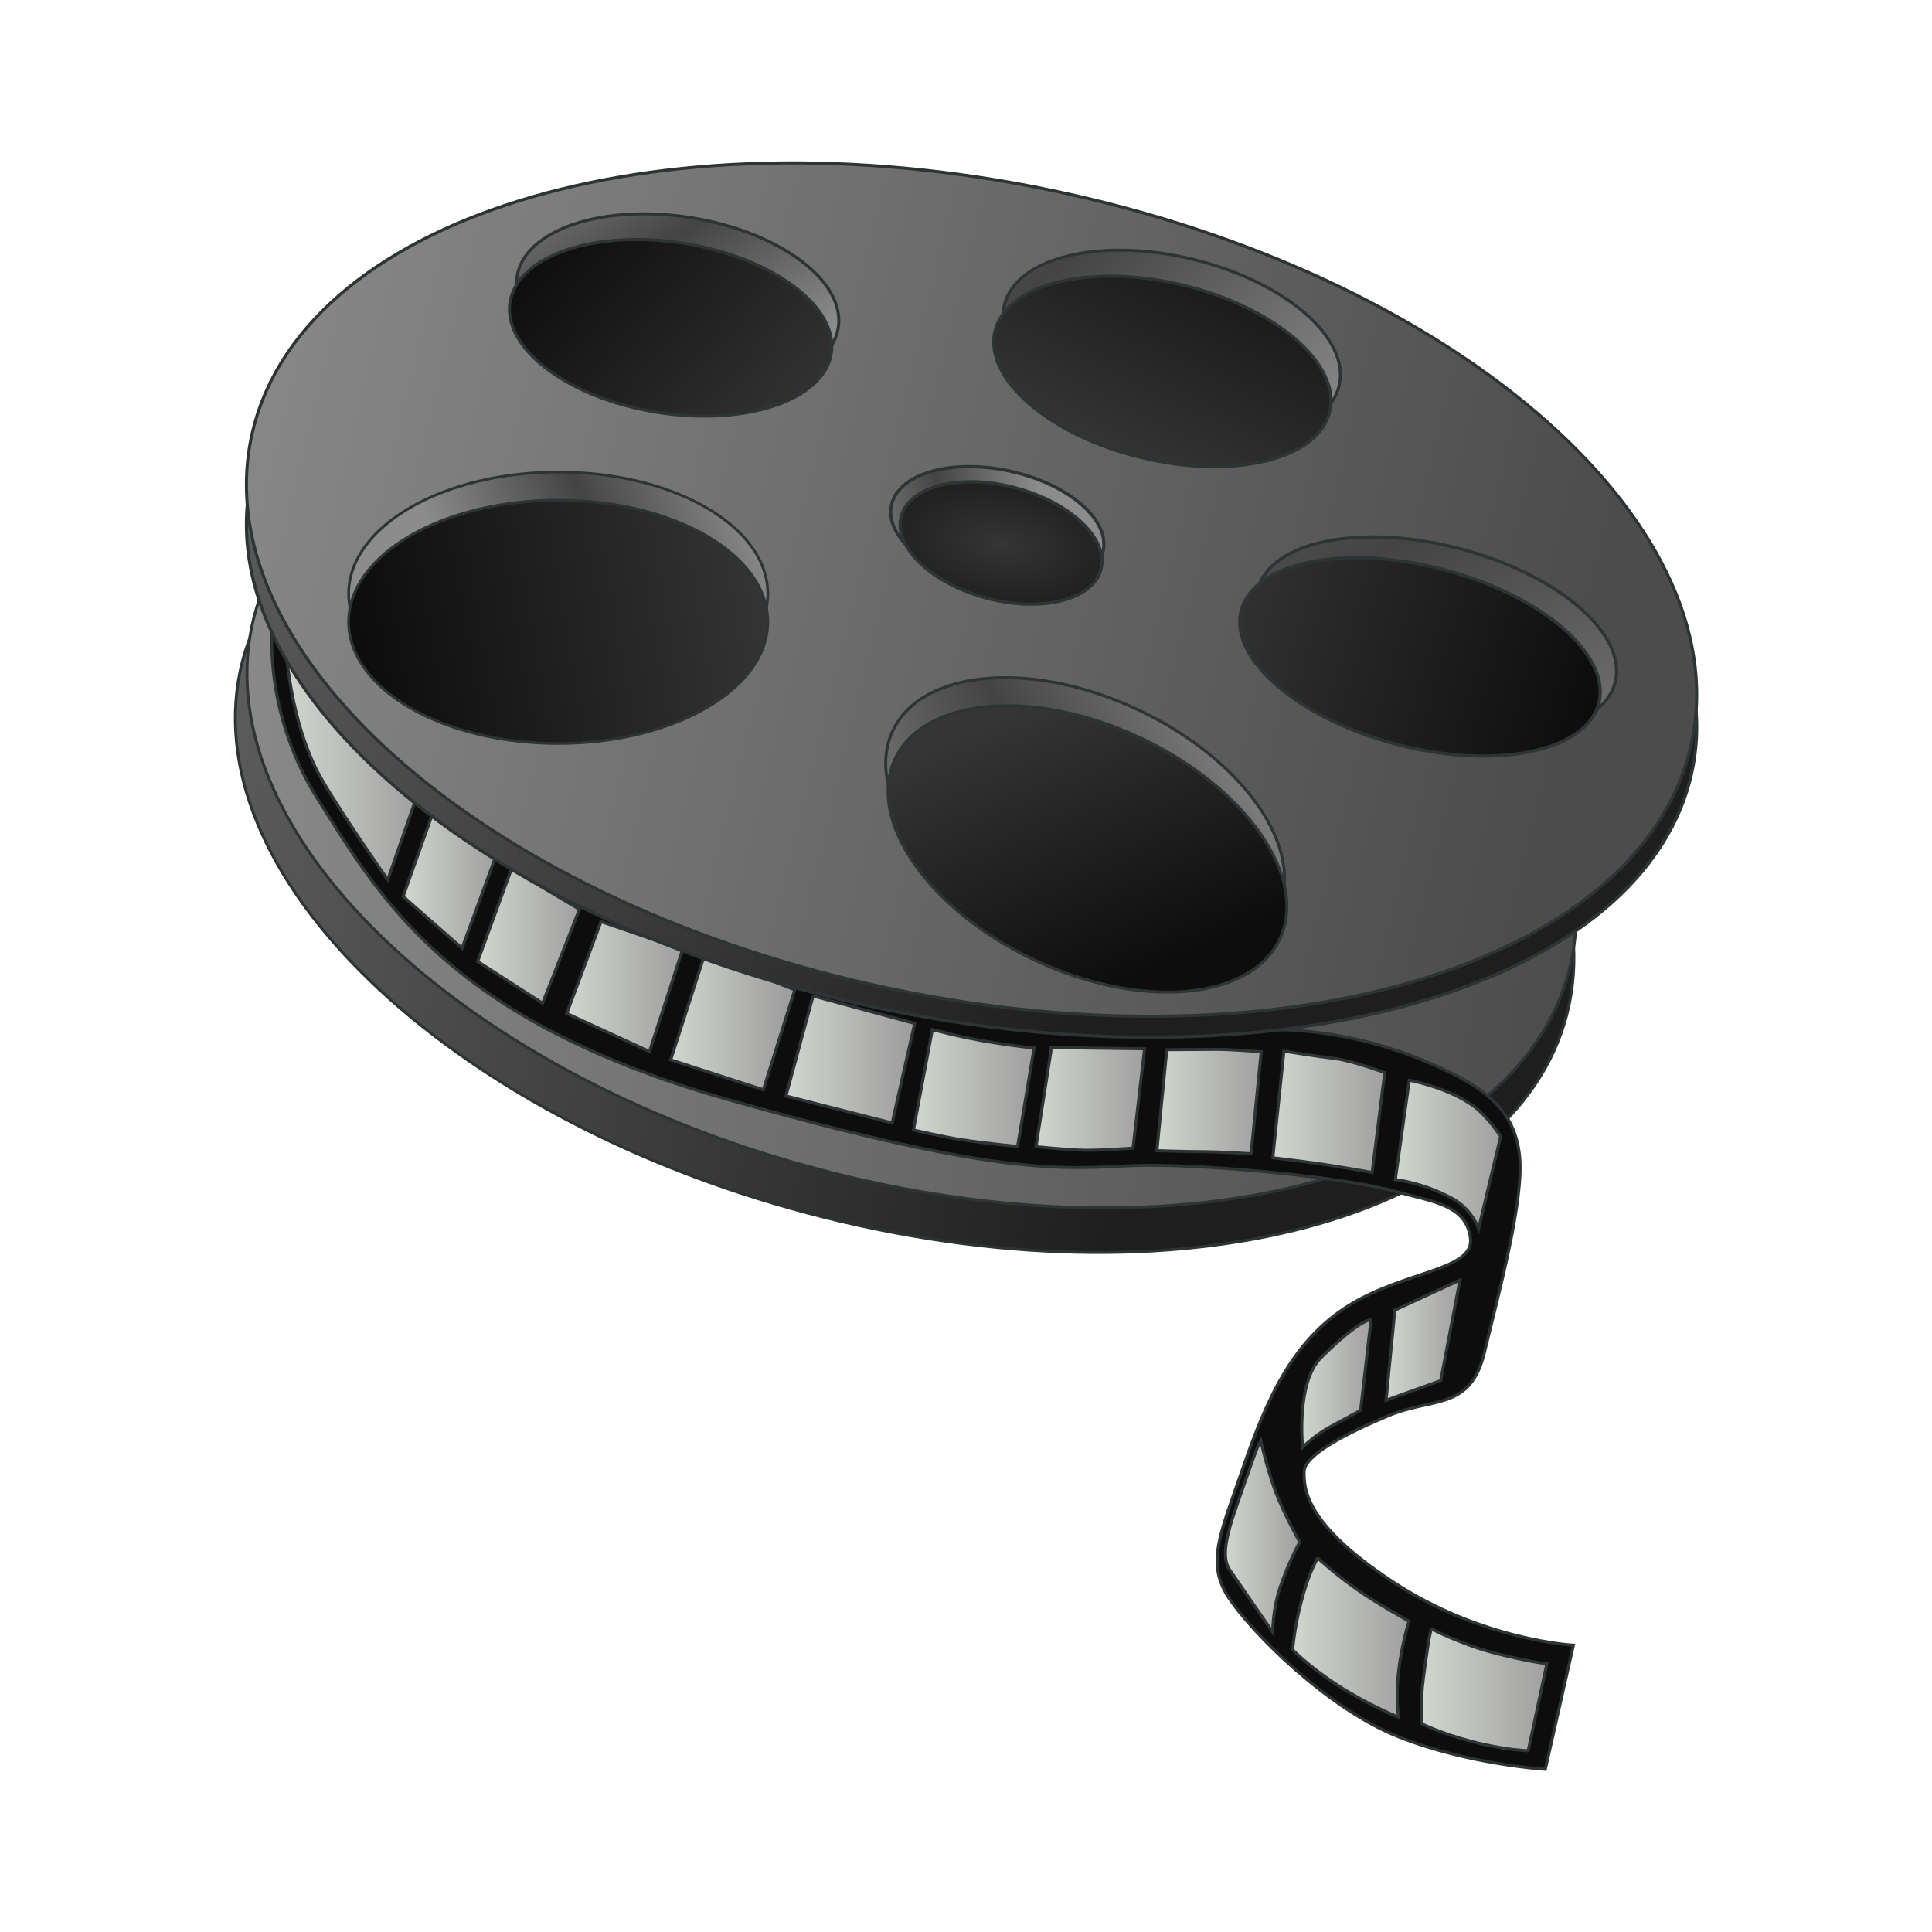 <?xml version="1.0" encoding="UTF-8"?>
<!DOCTYPE svg PUBLIC "-//W3C//DTD SVG 1.1//EN" "http://www.w3.org/Graphics/SVG/1.1/DTD/svg11.dtd">
<svg version="1.1" xmlns="http://www.w3.org/2000/svg" xmlns:xlink="http://www.w3.org/1999/xlink" x="0" y="0" width="64" height="64" viewBox="0, 0, 64, 64">
  <defs>
    <linearGradient id="Gradient_1" gradientUnits="userSpaceOnUse" x1="6.764" y1="35.879" x2="38.928" y2="38.692" gradientTransform="matrix(0.975, 0.215, -0.131, 1.107, 5.888, -18.287)">
      <stop offset="0" stop-color="#5B5B5B"/>
      <stop offset="1" stop-color="#1E1E1E"/>
    </linearGradient>
    <linearGradient id="Gradient_2" gradientUnits="userSpaceOnUse" x1="6.764" y1="35.879" x2="52.271" y2="35.879" gradientTransform="matrix(0.968, 0.215, -0.13, 1.107, 6.289, -19.767)">
      <stop offset="0" stop-color="#898989"/>
      <stop offset="1" stop-color="#4C4C4C"/>
    </linearGradient>
    <linearGradient id="Gradient_3" gradientUnits="userSpaceOnUse" x1="9.247" y1="29.735" x2="13.792" y2="29.735" gradientTransform="matrix(1, 0, 0, 1, 0.145, -4.536)">
      <stop offset="0" stop-color="#D3D7CF"/>
      <stop offset="1" stop-color="#9F9F9F"/>
    </linearGradient>
    <linearGradient id="Gradient_4" gradientUnits="userSpaceOnUse" x1="13.147" y1="33.525" x2="16.348" y2="33.525" gradientTransform="matrix(1, 0, 0, 1, 0.145, -4.536)">
      <stop offset="0" stop-color="#D3D7CF"/>
      <stop offset="1" stop-color="#9F9F9F"/>
    </linearGradient>
    <linearGradient id="Gradient_5" gradientUnits="userSpaceOnUse" x1="15.615" y1="35.545" x2="19.112" y2="35.545" gradientTransform="matrix(1, 0, 0, 1, 0.145, -4.536)">
      <stop offset="0" stop-color="#D3D7CF"/>
      <stop offset="1" stop-color="#9F9F9F"/>
    </linearGradient>
    <linearGradient id="Gradient_6" gradientUnits="userSpaceOnUse" x1="18.567" y1="37.219" x2="22.404" y2="37.219" gradientTransform="matrix(1, 0, 0, 1, 0.145, -4.536)">
      <stop offset="0" stop-color="#D3D7CF"/>
      <stop offset="1" stop-color="#9F9F9F"/>
    </linearGradient>
    <linearGradient id="Gradient_7" gradientUnits="userSpaceOnUse" x1="22.01" y1="38.614" x2="25.87" y2="38.614" gradientTransform="matrix(1, 0, 0, 1, 0.145, -4.536)">
      <stop offset="0" stop-color="#D3D7CF"/>
      <stop offset="1" stop-color="#9F9F9F"/>
    </linearGradient>
    <linearGradient id="Gradient_8" gradientUnits="userSpaceOnUse" x1="25.829" y1="39.82" x2="29.903" y2="39.82" gradientTransform="matrix(1, 0, 0, 1, 0.145, -4.536)">
      <stop offset="0" stop-color="#D3D7CF"/>
      <stop offset="1" stop-color="#9F9F9F"/>
    </linearGradient>
    <linearGradient id="Gradient_9" gradientUnits="userSpaceOnUse" x1="30.053" y1="40.707" x2="34.049" y2="40.707" gradientTransform="matrix(1, 0, 0, 1, 0.145, -4.536)">
      <stop offset="0" stop-color="#D3D7CF"/>
      <stop offset="1" stop-color="#9F9F9F"/>
    </linearGradient>
    <linearGradient id="Gradient_10" gradientUnits="userSpaceOnUse" x1="34.112" y1="1029.4" x2="37.834" y2="1029.4" gradientTransform="matrix(1, 0, 0, 1, 0.145, -992.896)">
      <stop offset="0" stop-color="#D3D7CF"/>
      <stop offset="1" stop-color="#9F9F9F"/>
    </linearGradient>
    <linearGradient id="Gradient_11" gradientUnits="userSpaceOnUse" x1="38.116" y1="41.089" x2="41.697" y2="41.089" gradientTransform="matrix(1, 0, 0, 1, 0.145, -4.536)">
      <stop offset="0" stop-color="#D3D7CF"/>
      <stop offset="1" stop-color="#9F9F9F"/>
    </linearGradient>
    <linearGradient id="Gradient_12" gradientUnits="userSpaceOnUse" x1="41.956" y1="41.428" x2="45.787" y2="41.428" gradientTransform="matrix(1, 0, 0, 1, 0.145, -4.536)">
      <stop offset="0" stop-color="#D3D7CF"/>
      <stop offset="1" stop-color="#9F9F9F"/>
    </linearGradient>
    <linearGradient id="Gradient_13" gradientUnits="userSpaceOnUse" x1="46.015" y1="42.779" x2="49.627" y2="42.779" gradientTransform="matrix(1, 0, 0, 1, 0.145, -4.536)">
      <stop offset="0" stop-color="#D3D7CF"/>
      <stop offset="1" stop-color="#9F9F9F"/>
    </linearGradient>
    <linearGradient id="Gradient_14" gradientUnits="userSpaceOnUse" x1="45.708" y1="48.931" x2="48.279" y2="48.931" gradientTransform="matrix(1, 0, 0, 1, 0.145, -4.536)">
      <stop offset="0" stop-color="#D3D7CF"/>
      <stop offset="1" stop-color="#9F9F9F"/>
    </linearGradient>
    <linearGradient id="Gradient_15" gradientUnits="userSpaceOnUse" x1="42.917" y1="50.369" x2="45.333" y2="50.369" gradientTransform="matrix(1, 0, 0, 1, 0.145, -4.536)">
      <stop offset="0" stop-color="#D3D7CF"/>
      <stop offset="1" stop-color="#9F9F9F"/>
    </linearGradient>
    <linearGradient id="Gradient_16" gradientUnits="userSpaceOnUse" x1="40.386" y1="55.432" x2="42.972" y2="55.432" gradientTransform="matrix(1, 0, 0, 1, 0.145, -4.536)">
      <stop offset="0" stop-color="#D3D7CF"/>
      <stop offset="1" stop-color="#9F9F9F"/>
    </linearGradient>
    <linearGradient id="Gradient_17" gradientUnits="userSpaceOnUse" x1="42.614" y1="58.782" x2="46.593" y2="58.782" gradientTransform="matrix(1, 0, 0, 1, 0.145, -4.536)">
      <stop offset="0" stop-color="#D3D7CF"/>
      <stop offset="1" stop-color="#9F9F9F"/>
    </linearGradient>
    <linearGradient id="Gradient_18" gradientUnits="userSpaceOnUse" x1="46.879" y1="60.517" x2="51.159" y2="60.517" gradientTransform="matrix(1, 0, 0, 1, 0.145, -4.536)">
      <stop offset="0" stop-color="#D3D7CF"/>
      <stop offset="1" stop-color="#9F9F9F"/>
    </linearGradient>
    <linearGradient id="Gradient_19" gradientUnits="userSpaceOnUse" x1="6.764" y1="35.879" x2="38.928" y2="38.692" gradientTransform="matrix(0.996, 0.214, -0.234, 0.913, 5.5, -7.826)">
      <stop offset="0" stop-color="#5B5B5B"/>
      <stop offset="1" stop-color="#1E1E1E"/>
    </linearGradient>
    <linearGradient id="Gradient_20" gradientUnits="userSpaceOnUse" x1="6.764" y1="35.879" x2="52.271" y2="35.879" gradientTransform="matrix(0.996, 0.222, -0.234, 0.946, 5.5, -10.066)">
      <stop offset="0" stop-color="#898989"/>
      <stop offset="1" stop-color="#4C4C4C"/>
    </linearGradient>
    <linearGradient id="Gradient_21" gradientUnits="userSpaceOnUse" x1="16.508" y1="26.327" x2="24.876" y2="21.984" gradientTransform="matrix(1.029, 0, 0, 1.283, -0.421, -10.637)">
      <stop offset="0" stop-color="#8C8C8C"/>
      <stop offset="0.5" stop-color="#444444"/>
      <stop offset="1" stop-color="#8C8C8C"/>
    </linearGradient>
    <linearGradient id="Gradient_22" gradientUnits="userSpaceOnUse" x1="12.201" y1="25.02" x2="25.119" y2="22.267" gradientTransform="matrix(1.029, 0, 0, 1.283, -0.421, -9.707)">
      <stop offset="0" stop-color="#0D0D0D"/>
      <stop offset="1" stop-color="#353535"/>
    </linearGradient>
    <linearGradient id="Gradient_23" gradientUnits="userSpaceOnUse" x1="29.119" y1="35.542" x2="37.785" y2="23.952" gradientTransform="matrix(0.966, 0.422, -0.393, 1.036, 13.598, -19.537)">
      <stop offset="0" stop-color="#8C8C8C"/>
      <stop offset="0.5" stop-color="#444444"/>
      <stop offset="1" stop-color="#8C8C8C"/>
    </linearGradient>
    <linearGradient id="Gradient_24" gradientUnits="userSpaceOnUse" x1="38.691" y1="33.205" x2="32.653" y2="27.042" gradientTransform="matrix(0.966, 0.422, -0.393, 1.036, 13.675, -18.607)">
      <stop offset="0" stop-color="#0D0D0D"/>
      <stop offset="1" stop-color="#353535"/>
    </linearGradient>
    <linearGradient id="Gradient_25" gradientUnits="userSpaceOnUse" x1="54.312" y1="33.426" x2="32.749" y2="12.374" gradientTransform="matrix(1.024, 0.293, -0.334, 0.898, 7.113, -14.726)">
      <stop offset="0" stop-color="#8C8C8C"/>
      <stop offset="0.485" stop-color="#444444"/>
      <stop offset="1" stop-color="#8C8C8C"/>
    </linearGradient>
    <linearGradient id="Gradient_26" gradientUnits="userSpaceOnUse" x1="52.945" y1="23.901" x2="40.339" y2="24.599" gradientTransform="matrix(1.024, 0.293, -0.334, 0.898, 6.57, -14.036)">
      <stop offset="0" stop-color="#0D0D0D"/>
      <stop offset="1" stop-color="#353535"/>
    </linearGradient>
    <linearGradient id="Gradient_27" gradientUnits="userSpaceOnUse" x1="25.021" y1="29.825" x2="37.785" y2="23.952" gradientTransform="matrix(0.443, 0.113, -0.132, 0.378, 21.232, 5.404)">
      <stop offset="0" stop-color="#8C8C8C"/>
      <stop offset="0.5" stop-color="#444444"/>
      <stop offset="1" stop-color="#8C8C8C"/>
    </linearGradient>
    <radialGradient id="Gradient_28" gradientUnits="userSpaceOnUse" cx="33.202" cy="22.07" r="7.956" gradientTransform="matrix(0.885, 0.188, -0.194, 0.44, 8.06, 2.061)">
      <stop offset="0" stop-color="#353535"/>
      <stop offset="1" stop-color="#0D0D0D"/>
    </radialGradient>
    <linearGradient id="Gradient_29" gradientUnits="userSpaceOnUse" x1="23.511" y1="17.858" x2="15.942" y2="10.244" gradientTransform="matrix(1.015, 0.166, -0.171, 0.986, 2.472, -7.696)">
      <stop offset="0" stop-color="#8C8C8C"/>
      <stop offset="0.5" stop-color="#444444"/>
      <stop offset="1" stop-color="#8C8C8C"/>
    </linearGradient>
    <linearGradient id="Gradient_30" gradientUnits="userSpaceOnUse" x1="17.429" y1="12.223" x2="26.528" y2="17.846" gradientTransform="matrix(1.015, 0.166, -0.171, 0.986, 2.24, -6.846)">
      <stop offset="0" stop-color="#0D0D0D"/>
      <stop offset="1" stop-color="#353535"/>
    </linearGradient>
    <linearGradient id="Gradient_31" gradientUnits="userSpaceOnUse" x1="42.769" y1="20.482" x2="26.004" y2="9.282" gradientTransform="matrix(1.014, 0.246, -0.247, 1.009, 2.764, -13.656)">
      <stop offset="0" stop-color="#8C8C8C"/>
      <stop offset="0.5" stop-color="#444444"/>
      <stop offset="1" stop-color="#8C8C8C"/>
    </linearGradient>
    <linearGradient id="Gradient_32" gradientUnits="userSpaceOnUse" x1="39.755" y1="8.709" x2="37.731" y2="18.28" gradientTransform="matrix(1.014, 0.246, -0.247, 1.009, 2.454, -12.797)">
      <stop offset="0" stop-color="#0D0D0D"/>
      <stop offset="1" stop-color="#353535"/>
    </linearGradient>
  </defs>
  <g id="Capa_1">
    <g id="g7317">
      <g id="path7082">
        <path d="M52.087,32.628 C51.249,39.717 40.666,43.284 28.45,40.595 C16.233,37.906 7.009,29.979 7.847,22.889 C8.685,15.8 19.268,12.233 31.485,14.922 C43.701,17.611 52.925,25.538 52.087,32.628 z" fill="url(#Gradient_1)"/>
        <path d="M52.087,32.628 C51.249,39.717 40.666,43.284 28.45,40.595 C16.233,37.906 7.009,29.979 7.847,22.889 C8.685,15.8 19.268,12.233 31.485,14.922 C43.701,17.611 52.925,25.538 52.087,32.628 z" fill-opacity="0" stroke="#2E3436" stroke-width="0.095" stroke-linecap="round" stroke-linejoin="round"/>
      </g>
      <g id="path7084">
        <path d="M52.165,31.148 C51.333,38.237 40.824,41.804 28.693,39.115 C16.562,36.426 7.403,28.499 8.235,21.409 C9.067,14.32 19.576,10.753 31.707,13.442 C43.838,16.131 52.997,24.058 52.165,31.148 z" fill="url(#Gradient_2)"/>
        <path d="M52.165,31.148 C51.333,38.237 40.824,41.804 28.693,39.115 C16.562,36.426 7.403,28.499 8.235,21.409 C9.067,14.32 19.576,10.753 31.707,13.442 C43.838,16.131 52.997,24.058 52.165,31.148 z" fill-opacity="0" stroke="#2E3436" stroke-width="0.095" stroke-linecap="round" stroke-linejoin="round"/>
      </g>
    </g>
    <g id="g7403">
      <g id="path7086">
        <path d="M9.066,20.21 C9.066,20.21 8.523,23.313 10.54,26.494 C12.557,29.675 14.807,33.786 24.116,36.424 C33.425,39.061 35.365,38.697 37.537,38.612 C39.588,38.531 44.338,38.959 46.148,39.449 C47.511,39.819 48.553,39.915 48.708,41.001 C48.863,42.087 46.536,42.087 44.674,43.25 C42.812,44.414 41.959,46.353 41.183,48.603 C40.407,50.853 39.942,51.784 40.717,52.947 C41.493,54.111 43.976,56.593 46.303,57.524 C48.63,58.455 51.19,58.61 51.19,58.61 L52.121,54.499 C52.121,54.499 49.096,54.344 46.148,52.404 C43.2,50.465 43.2,49.301 43.2,48.758 C43.2,48.215 44.519,47.517 45.993,46.897 C47.467,46.276 48.708,46.741 49.173,44.802 C49.639,42.863 50.492,39.76 50.337,38.286 C50.182,36.812 49.251,36.036 47.467,35.26 C45.682,34.484 43.898,34.097 41.881,34.097 C39.864,34.097 32.727,34.64 27.064,32.778 C21.401,30.916 13.721,25.874 12.092,24.012 C10.463,22.15 9.639,21.209 9.067,20.21 z" fill="#0D0D0D"/>
        <path d="M9.066,20.21 C9.066,20.21 8.523,23.313 10.54,26.494 C12.557,29.675 14.807,33.786 24.116,36.424 C33.425,39.061 35.365,38.697 37.537,38.612 C39.588,38.531 44.338,38.959 46.148,39.449 C47.511,39.819 48.553,39.915 48.708,41.001 C48.863,42.087 46.536,42.087 44.674,43.25 C42.812,44.414 41.959,46.353 41.183,48.603 C40.407,50.853 39.942,51.784 40.717,52.947 C41.493,54.111 43.976,56.593 46.303,57.524 C48.63,58.455 51.19,58.61 51.19,58.61 L52.121,54.499 C52.121,54.499 49.096,54.344 46.148,52.404 C43.2,50.465 43.2,49.301 43.2,48.758 C43.2,48.215 44.519,47.517 45.993,46.897 C47.467,46.276 48.708,46.741 49.173,44.802 C49.639,42.863 50.492,39.76 50.337,38.286 C50.182,36.812 49.251,36.036 47.467,35.26 C45.682,34.484 43.898,34.097 41.881,34.097 C39.864,34.097 32.727,34.64 27.064,32.778 C21.401,30.916 13.721,25.874 12.092,24.012 C10.463,22.15 9.639,21.209 9.067,20.21 z" fill-opacity="0" stroke="#2E3436" stroke-width="0.1"/>
      </g>
      <g id="g7299">
        <g id="path7088">
          <path d="M9.454,21.256 C9.454,21.256 9.567,23.971 10.685,25.864 C11.484,27.216 12.845,29.142 12.845,29.142 L13.874,26.186 C13.874,26.186 13.13,25.742 11.636,24.401 C10.307,23.209 9.881,21.828 9.454,21.256 z" fill="url(#Gradient_3)"/>
          <path d="M9.454,21.256 C9.454,21.256 9.567,23.971 10.685,25.864 C11.484,27.216 12.845,29.142 12.845,29.142 L13.874,26.186 C13.874,26.186 13.13,25.742 11.636,24.401 C10.307,23.209 9.881,21.828 9.454,21.256 z" fill-opacity="0" stroke="#2E3436" stroke-width="0.1"/>
        </g>
        <g id="path7090">
          <path d="M14.467,26.566 L13.354,29.698 L15.306,31.41 L16.431,28.345 L14.467,26.565 z" fill="url(#Gradient_4)"/>
          <path d="M14.467,26.566 L13.354,29.698 L15.306,31.41 L16.431,28.345 L14.467,26.565 z" fill-opacity="0" stroke="#2E3436" stroke-width="0.1"/>
        </g>
        <g id="path7105">
          <path d="M16.944,28.785 L19.194,30.124 L17.972,33.232 L15.822,31.849 L16.944,28.785 z" fill="url(#Gradient_5)"/>
          <path d="M16.944,28.785 L19.194,30.124 L17.972,33.232 L15.822,31.849 L16.944,28.785 z" fill-opacity="0" stroke="#2E3436" stroke-width="0.1"/>
        </g>
        <g id="path7115">
          <path d="M19.909,30.53 L22.61,31.457 L21.515,34.834 L18.773,33.572 L19.909,30.531 z" fill="url(#Gradient_6)"/>
          <path d="M19.909,30.53 L22.61,31.457 L21.515,34.834 L18.773,33.572 L19.909,30.531 z" fill-opacity="0" stroke="#2E3436" stroke-width="0.1"/>
        </g>
        <g id="path7125">
          <path d="M23.342,31.618 L26.327,32.789 L25.286,36.1 L22.217,35.109 L23.342,31.618 z" fill="url(#Gradient_7)"/>
          <path d="M23.342,31.618 L26.327,32.789 L25.286,36.1 L22.217,35.109 L23.342,31.618 z" fill-opacity="0" stroke="#2E3436" stroke-width="0.1"/>
        </g>
        <g id="path7135">
          <path d="M26.934,32.992 L30.298,33.903 L29.554,37.2 L26.036,36.306 L26.934,32.991 z" fill="url(#Gradient_8)"/>
          <path d="M26.934,32.992 L30.298,33.903 L29.554,37.2 L26.036,36.306 L26.934,32.991 z" fill-opacity="0" stroke="#2E3436" stroke-width="0.1"/>
        </g>
        <g id="path7145">
          <path d="M30.886,34.104 C30.886,34.104 31.723,34.338 32.696,34.503 C33.673,34.668 34.256,34.714 34.256,34.714 L33.708,37.98 C33.708,37.98 32.468,37.851 31.89,37.76 C31.19,37.651 30.26,37.431 30.26,37.431 L30.886,34.104 z" fill="url(#Gradient_9)"/>
          <path d="M30.886,34.104 C30.886,34.104 31.723,34.338 32.696,34.503 C33.673,34.668 34.256,34.714 34.256,34.714 L33.708,37.98 C33.708,37.98 32.468,37.851 31.89,37.76 C31.19,37.651 30.26,37.431 30.26,37.431 L30.886,34.104 z" fill-opacity="0" stroke="#2E3436" stroke-width="0.1"/>
        </g>
        <g id="path7155">
          <path d="M34.813,34.703 L37.916,34.743 L37.532,38.033 C37.532,38.033 36.461,38.111 35.925,38.103 C35.39,38.093 34.319,37.985 34.319,37.985 L34.813,34.829 L34.813,34.828 L34.813,34.703 z" fill="url(#Gradient_10)"/>
          <path d="M34.813,34.703 L37.916,34.743 L37.532,38.033 C37.532,38.033 36.461,38.111 35.925,38.103 C35.39,38.093 34.319,37.985 34.319,37.985 L34.813,34.829 L34.813,34.828 L34.813,34.703 z" fill-opacity="0" stroke="#2E3436" stroke-width="0.1"/>
        </g>
        <g id="path7165">
          <path d="M38.653,34.772 C38.653,34.772 39.737,34.765 40.263,34.761 C40.789,34.757 41.779,34.843 41.779,34.843 L41.443,38.219 C41.443,38.219 40.403,38.153 39.883,38.152 C39.363,38.151 38.324,38.117 38.324,38.117 L38.653,34.772 z" fill="url(#Gradient_11)"/>
          <path d="M38.653,34.772 C38.653,34.772 39.737,34.765 40.263,34.761 C40.789,34.757 41.779,34.843 41.779,34.843 L41.443,38.219 C41.443,38.219 40.403,38.153 39.883,38.152 C39.363,38.151 38.324,38.117 38.324,38.117 L38.653,34.772 z" fill-opacity="0" stroke="#2E3436" stroke-width="0.1"/>
        </g>
        <g id="path7175">
          <path d="M42.532,34.819 C42.532,34.819 43.696,35.005 44.232,35.066 C44.767,35.128 45.87,35.532 45.87,35.532 L45.454,38.839 C45.454,38.839 44.357,38.646 43.809,38.565 C43.26,38.484 42.163,38.353 42.163,38.353 L42.532,34.819 z" fill="url(#Gradient_12)"/>
          <path d="M42.532,34.819 C42.532,34.819 43.696,35.005 44.232,35.066 C44.767,35.128 45.87,35.532 45.87,35.532 L45.454,38.839 C45.454,38.839 44.357,38.646 43.809,38.565 C43.26,38.484 42.163,38.353 42.163,38.353 L42.532,34.819 z" fill-opacity="0" stroke="#2E3436" stroke-width="0.1"/>
        </g>
        <g id="path7185">
          <path d="M46.685,35.782 C46.685,35.782 47.995,36.027 48.84,36.661 C49.306,37.011 49.709,37.648 49.709,37.648 L48.98,40.703 C48.98,40.703 48.783,40.082 48.133,39.716 C47.185,39.183 46.222,39.074 46.222,39.074 L46.685,35.782 z" fill="url(#Gradient_13)"/>
          <path d="M46.685,35.782 C46.685,35.782 47.995,36.027 48.84,36.661 C49.306,37.011 49.709,37.648 49.709,37.648 L48.98,40.703 C48.98,40.703 48.783,40.082 48.133,39.716 C47.185,39.183 46.222,39.074 46.222,39.074 L46.685,35.782 z" fill-opacity="0" stroke="#2E3436" stroke-width="0.1"/>
        </g>
        <g id="path7195">
          <path d="M48.362,42.403 L47.726,45.734 L45.916,46.385 L46.207,43.399 L48.362,42.403 z" fill="url(#Gradient_14)"/>
          <path d="M48.362,42.403 L47.726,45.734 L45.916,46.385 L46.207,43.399 L48.362,42.403 z" fill-opacity="0" stroke="#2E3436" stroke-width="0.1"/>
        </g>
        <g id="path7205">
          <path d="M45.416,43.721 L45.071,46.722 C45.071,46.722 44.522,47.011 44.028,47.285 C43.535,47.56 43.151,47.944 43.151,47.944 C43.151,47.944 42.931,45.804 43.754,44.981 C44.577,44.159 45.196,43.72 45.416,43.72 z" fill="url(#Gradient_15)"/>
          <path d="M45.416,43.721 L45.071,46.722 C45.071,46.722 44.522,47.011 44.028,47.285 C43.535,47.56 43.151,47.944 43.151,47.944 C43.151,47.944 42.931,45.804 43.754,44.981 C44.577,44.159 45.196,43.72 45.416,43.72 z" fill-opacity="0" stroke="#2E3436" stroke-width="0.1"/>
        </g>
        <g id="path7215">
          <path d="M41.764,47.717 C41.764,47.717 41.944,48.547 42.218,49.315 C42.492,50.083 43.055,51.084 43.055,51.084 C43.055,51.084 42.698,51.715 42.41,52.566 C42.144,53.352 42.163,54.074 42.163,54.074 L40.737,52.003 C40.475,51.622 40.582,50.979 40.972,49.864 C41.411,48.611 41.654,47.881 41.764,47.717 z" fill="url(#Gradient_16)"/>
          <path d="M41.764,47.717 C41.764,47.717 41.944,48.547 42.218,49.315 C42.492,50.083 43.055,51.084 43.055,51.084 C43.055,51.084 42.698,51.715 42.41,52.566 C42.144,53.352 42.163,54.074 42.163,54.074 L40.737,52.003 C40.475,51.622 40.582,50.979 40.972,49.864 C41.411,48.611 41.654,47.881 41.764,47.717 z" fill-opacity="0" stroke="#2E3436" stroke-width="0.1"/>
        </g>
        <g id="path7225">
          <path d="M43.644,51.606 C43.644,51.606 44.316,52.223 45.084,52.744 C45.754,53.198 46.674,53.704 46.674,53.704 C46.674,53.704 46.441,54.417 46.332,55.349 C46.222,56.282 46.332,56.885 46.332,56.885 C46.332,56.885 45.331,56.487 44.316,55.829 C43.331,55.19 42.821,54.65 42.821,54.65 C42.821,54.65 42.876,53.923 43.095,53.1 C43.315,52.277 43.406,52.105 43.644,51.605 z" fill="url(#Gradient_17)"/>
          <path d="M43.644,51.606 C43.644,51.606 44.316,52.223 45.084,52.744 C45.754,53.198 46.674,53.704 46.674,53.704 C46.674,53.704 46.441,54.417 46.332,55.349 C46.222,56.282 46.332,56.885 46.332,56.885 C46.332,56.885 45.331,56.487 44.316,55.829 C43.331,55.19 42.821,54.65 42.821,54.65 C42.821,54.65 42.876,53.923 43.095,53.1 C43.315,52.277 43.406,52.105 43.644,51.605 z" fill-opacity="0" stroke="#2E3436" stroke-width="0.1"/>
        </g>
        <g id="path7235">
          <path d="M47.429,53.965 C47.429,53.965 48.416,54.472 49.458,54.746 C50.501,55.02 51.241,55.116 51.241,55.116 L50.624,57.996 C50.624,57.996 49.815,57.969 48.773,57.695 C47.731,57.42 47.1,57.105 47.1,57.105 C47.1,57.105 47.045,56.392 47.154,55.569 C47.264,54.746 47.374,53.965 47.429,53.965 z" fill="url(#Gradient_18)"/>
          <path d="M47.429,53.965 C47.429,53.965 48.416,54.472 49.458,54.746 C50.501,55.02 51.241,55.116 51.241,55.116 L50.624,57.996 C50.624,57.996 49.815,57.969 48.773,57.695 C47.731,57.42 47.1,57.105 47.1,57.105 C47.1,57.105 47.045,56.392 47.154,55.569 C47.264,54.746 47.374,53.965 47.429,53.965 z" fill-opacity="0" stroke="#2E3436" stroke-width="0.1"/>
        </g>
      </g>
    </g>
    <g id="g7395">
      <g id="path7023">
        <path d="M55.983,25.84 C54.196,32.818 42.092,36.185 28.948,33.36 C15.804,30.535 6.597,22.588 8.385,15.61 C10.172,8.631 22.275,5.264 35.419,8.089 C48.564,10.914 57.77,18.861 55.983,25.84 z" fill="url(#Gradient_19)"/>
        <path d="M55.983,25.84 C54.196,32.818 42.092,36.185 28.948,33.36 C15.804,30.535 6.597,22.588 8.385,15.61 C10.172,8.631 22.275,5.264 35.419,8.089 C48.564,10.914 57.77,18.861 55.983,25.84 z" fill-opacity="0" stroke="#2E3436" stroke-width="0.104" stroke-linecap="round" stroke-linejoin="round"/>
      </g>
      <g id="path6511">
        <path d="M55.983,24.833 C54.196,32.068 42.092,35.558 28.948,32.629 C15.804,29.701 6.597,21.462 8.385,14.228 C10.172,6.994 22.275,3.504 35.419,6.432 C48.564,9.361 57.77,17.599 55.983,24.833 z" fill="url(#Gradient_20)"/>
        <path d="M55.983,24.833 C54.196,32.068 42.092,35.558 28.948,32.629 C15.804,29.701 6.597,21.462 8.385,14.228 C10.172,6.994 22.275,3.504 35.419,6.432 C48.564,9.361 57.77,17.599 55.983,24.833 z" fill-opacity="0" stroke="#2E3436" stroke-width="0.102" stroke-linecap="round" stroke-linejoin="round"/>
      </g>
    </g>
    <g id="path7025">
      <path d="M25.435,19.668 C25.435,21.894 22.327,23.699 18.492,23.699 C14.658,23.699 11.549,21.894 11.549,19.668 C11.549,17.442 14.658,15.638 18.492,15.638 C22.327,15.638 25.435,17.442 25.435,19.668 z" fill="url(#Gradient_21)"/>
      <path d="M25.435,19.668 C25.435,21.894 22.327,23.699 18.492,23.699 C14.658,23.699 11.549,21.894 11.549,19.668 C11.549,17.442 14.658,15.638 18.492,15.638 C22.327,15.638 25.435,17.442 25.435,19.668 z" fill-opacity="0" stroke="#2E3436" stroke-width="0.09" stroke-linecap="round" stroke-linejoin="round"/>
    </g>
    <g id="path7027">
      <path d="M25.435,20.598 C25.435,22.824 22.327,24.629 18.492,24.629 C14.658,24.629 11.549,22.824 11.549,20.598 C11.549,18.372 14.658,16.568 18.492,16.568 C22.327,16.568 25.435,18.372 25.435,20.598 z" fill="url(#Gradient_22)"/>
      <path d="M25.435,20.598 C25.435,22.824 22.327,24.629 18.492,24.629 C14.658,24.629 11.549,22.824 11.549,20.598 C11.549,18.372 14.658,16.568 18.492,16.568 C22.327,16.568 25.435,18.372 25.435,20.598 z" fill-opacity="0" stroke="#2E3436" stroke-width="0.09" stroke-linecap="round" stroke-linejoin="round"/>
    </g>
    <g id="path7031">
      <path d="M42.389,30.007 C41.589,32.115 38.055,32.563 34.497,31.009 C30.938,29.454 28.703,26.484 29.503,24.376 C30.304,22.268 33.837,21.82 37.396,23.374 C40.954,24.929 43.19,27.899 42.389,30.007 z" fill="url(#Gradient_23)"/>
      <path d="M42.389,30.007 C41.589,32.115 38.055,32.563 34.497,31.009 C30.938,29.454 28.703,26.484 29.503,24.376 C30.304,22.268 33.837,21.82 37.396,23.374 C40.954,24.929 43.19,27.899 42.389,30.007 z" fill-opacity="0" stroke="#2E3436" stroke-width="0.098" stroke-linecap="round" stroke-linejoin="round"/>
    </g>
    <g id="path7033">
      <path d="M42.466,30.937 C41.666,33.045 38.132,33.493 34.574,31.939 C31.015,30.384 28.78,27.414 29.58,25.306 C30.381,23.198 33.914,22.75 37.473,24.304 C41.031,25.859 43.267,28.829 42.466,30.937 z" fill="url(#Gradient_24)"/>
      <path d="M42.466,30.937 C41.666,33.045 38.132,33.493 34.574,31.939 C31.015,30.384 28.78,27.414 29.58,25.306 C30.381,23.198 33.914,22.75 37.473,24.304 C41.031,25.859 43.267,28.829 42.466,30.937 z" fill-opacity="0" stroke="#2E3436" stroke-width="0.098" stroke-linecap="round" stroke-linejoin="round"/>
    </g>
    <g id="path7037">
      <path d="M53.459,22.75 C52.881,24.308 49.78,24.82 46.534,23.892 C43.288,22.965 41.126,20.95 41.705,19.392 C42.284,17.833 45.384,17.322 48.63,18.25 C51.876,19.177 54.038,21.192 53.459,22.75 z" fill="url(#Gradient_25)"/>
      <path d="M53.459,22.75 C52.881,24.308 49.78,24.82 46.534,23.892 C43.288,22.965 41.126,20.95 41.705,19.392 C42.284,17.833 45.384,17.322 48.63,18.25 C51.876,19.177 54.038,21.192 53.459,22.75 z" fill-opacity="0" stroke="#2E3436" stroke-width="0.106" stroke-linecap="round" stroke-linejoin="round"/>
    </g>
    <g id="path7039">
      <path d="M52.916,23.44 C52.338,24.998 49.237,25.51 45.991,24.582 C42.745,23.655 40.583,21.64 41.162,20.082 C41.741,18.523 44.841,18.012 48.087,18.94 C51.333,19.867 53.495,21.882 52.916,23.44 z" fill="url(#Gradient_26)"/>
      <path d="M52.916,23.44 C52.338,24.998 49.237,25.51 45.991,24.582 C42.745,23.655 40.583,21.64 41.162,20.082 C41.741,18.523 44.841,18.012 48.087,18.94 C51.333,19.867 53.495,21.882 52.916,23.44 z" fill-opacity="0" stroke="#2E3436" stroke-width="0.106" stroke-linecap="round" stroke-linejoin="round"/>
    </g>
    <g id="path7043">
      <path d="M36.509,18.376 C36.156,19.389 34.315,19.816 32.398,19.329 C30.48,18.842 29.212,17.625 29.565,16.612 C29.917,15.598 31.758,15.172 33.676,15.659 C35.593,16.146 36.862,17.362 36.509,18.376 z" fill="url(#Gradient_27)"/>
      <path d="M36.509,18.376 C36.156,19.389 34.315,19.816 32.398,19.329 C30.48,18.842 29.212,17.625 29.565,16.612 C29.917,15.598 31.758,15.172 33.676,15.659 C35.593,16.146 36.862,17.362 36.509,18.376 z" fill-opacity="0" stroke="#2E3436" stroke-width="0.107" stroke-linecap="round" stroke-linejoin="round"/>
    </g>
    <g id="path7045">
      <path d="M36.447,18.943 C36.103,19.929 34.353,20.301 32.539,19.773 C30.725,19.244 29.534,18.016 29.878,17.03 C30.222,16.044 31.972,15.672 33.786,16.201 C35.6,16.729 36.791,17.957 36.447,18.943 z" fill="url(#Gradient_28)"/>
      <path d="M36.447,18.943 C36.103,19.929 34.353,20.301 32.539,19.773 C30.725,19.244 29.534,18.016 29.878,17.03 C30.222,16.044 31.972,15.672 33.786,16.201 C35.6,16.729 36.791,17.957 36.447,18.943 z" fill-opacity="0" stroke="#2E3436" stroke-width="0.106" stroke-linecap="round" stroke-linejoin="round"/>
    </g>
    <g id="path7068">
      <path d="M27.765,10.88 C27.498,12.422 24.9,13.283 21.963,12.802 C19.026,12.321 16.863,10.681 17.13,9.139 C17.398,7.597 19.996,6.737 22.933,7.218 C25.869,7.699 28.033,9.338 27.765,10.88 z" fill="url(#Gradient_29)"/>
      <path d="M27.765,10.88 C27.498,12.422 24.9,13.283 21.963,12.802 C19.026,12.321 16.863,10.681 17.13,9.139 C17.398,7.597 19.996,6.737 22.933,7.218 C25.869,7.699 28.033,9.338 27.765,10.88 z" fill-opacity="0" stroke="#2E3436" stroke-width="0.101" stroke-linecap="round" stroke-linejoin="round"/>
    </g>
    <g id="path7070">
      <path d="M27.533,11.73 C27.265,13.272 24.667,14.133 21.73,13.652 C18.793,13.171 16.63,11.531 16.898,9.989 C17.165,8.447 19.763,7.587 22.7,8.068 C25.637,8.549 27.8,10.188 27.533,11.73 z" fill="url(#Gradient_30)"/>
      <path d="M27.533,11.73 C27.265,13.272 24.667,14.133 21.73,13.652 C18.793,13.171 16.63,11.531 16.898,9.989 C17.165,8.447 19.763,7.587 22.7,8.068 C25.637,8.549 27.8,10.188 27.533,11.73 z" fill-opacity="0" stroke="#2E3436" stroke-width="0.101" stroke-linecap="round" stroke-linejoin="round"/>
    </g>
    <g id="path7074">
      <path d="M44.358,12.787 C43.972,14.364 41.177,15.042 38.115,14.3 C35.054,13.559 32.884,11.679 33.27,10.102 C33.656,8.524 36.451,7.847 39.513,8.588 C42.575,9.33 44.744,11.21 44.358,12.787 z" fill="url(#Gradient_31)"/>
      <path d="M44.358,12.787 C43.972,14.364 41.177,15.042 38.115,14.3 C35.054,13.559 32.884,11.679 33.27,10.102 C33.656,8.524 36.451,7.847 39.513,8.588 C42.575,9.33 44.744,11.21 44.358,12.787 z" fill-opacity="0" stroke="#2E3436" stroke-width="0.1" stroke-linecap="round" stroke-linejoin="round"/>
    </g>
    <g id="path7076">
      <path d="M44.048,13.647 C43.662,15.224 40.867,15.902 37.805,15.16 C34.743,14.419 32.574,12.539 32.96,10.962 C33.346,9.384 36.141,8.707 39.202,9.448 C42.264,10.19 44.434,12.07 44.048,13.647 z" fill="url(#Gradient_32)"/>
      <path d="M44.048,13.647 C43.662,15.224 40.867,15.902 37.805,15.16 C34.743,14.419 32.574,12.539 32.96,10.962 C33.346,9.384 36.141,8.707 39.202,9.448 C42.264,10.19 44.434,12.07 44.048,13.647 z" fill-opacity="0" stroke="#2E3436" stroke-width="0.1" stroke-linecap="round" stroke-linejoin="round"/>
    </g>
  </g>
</svg>
